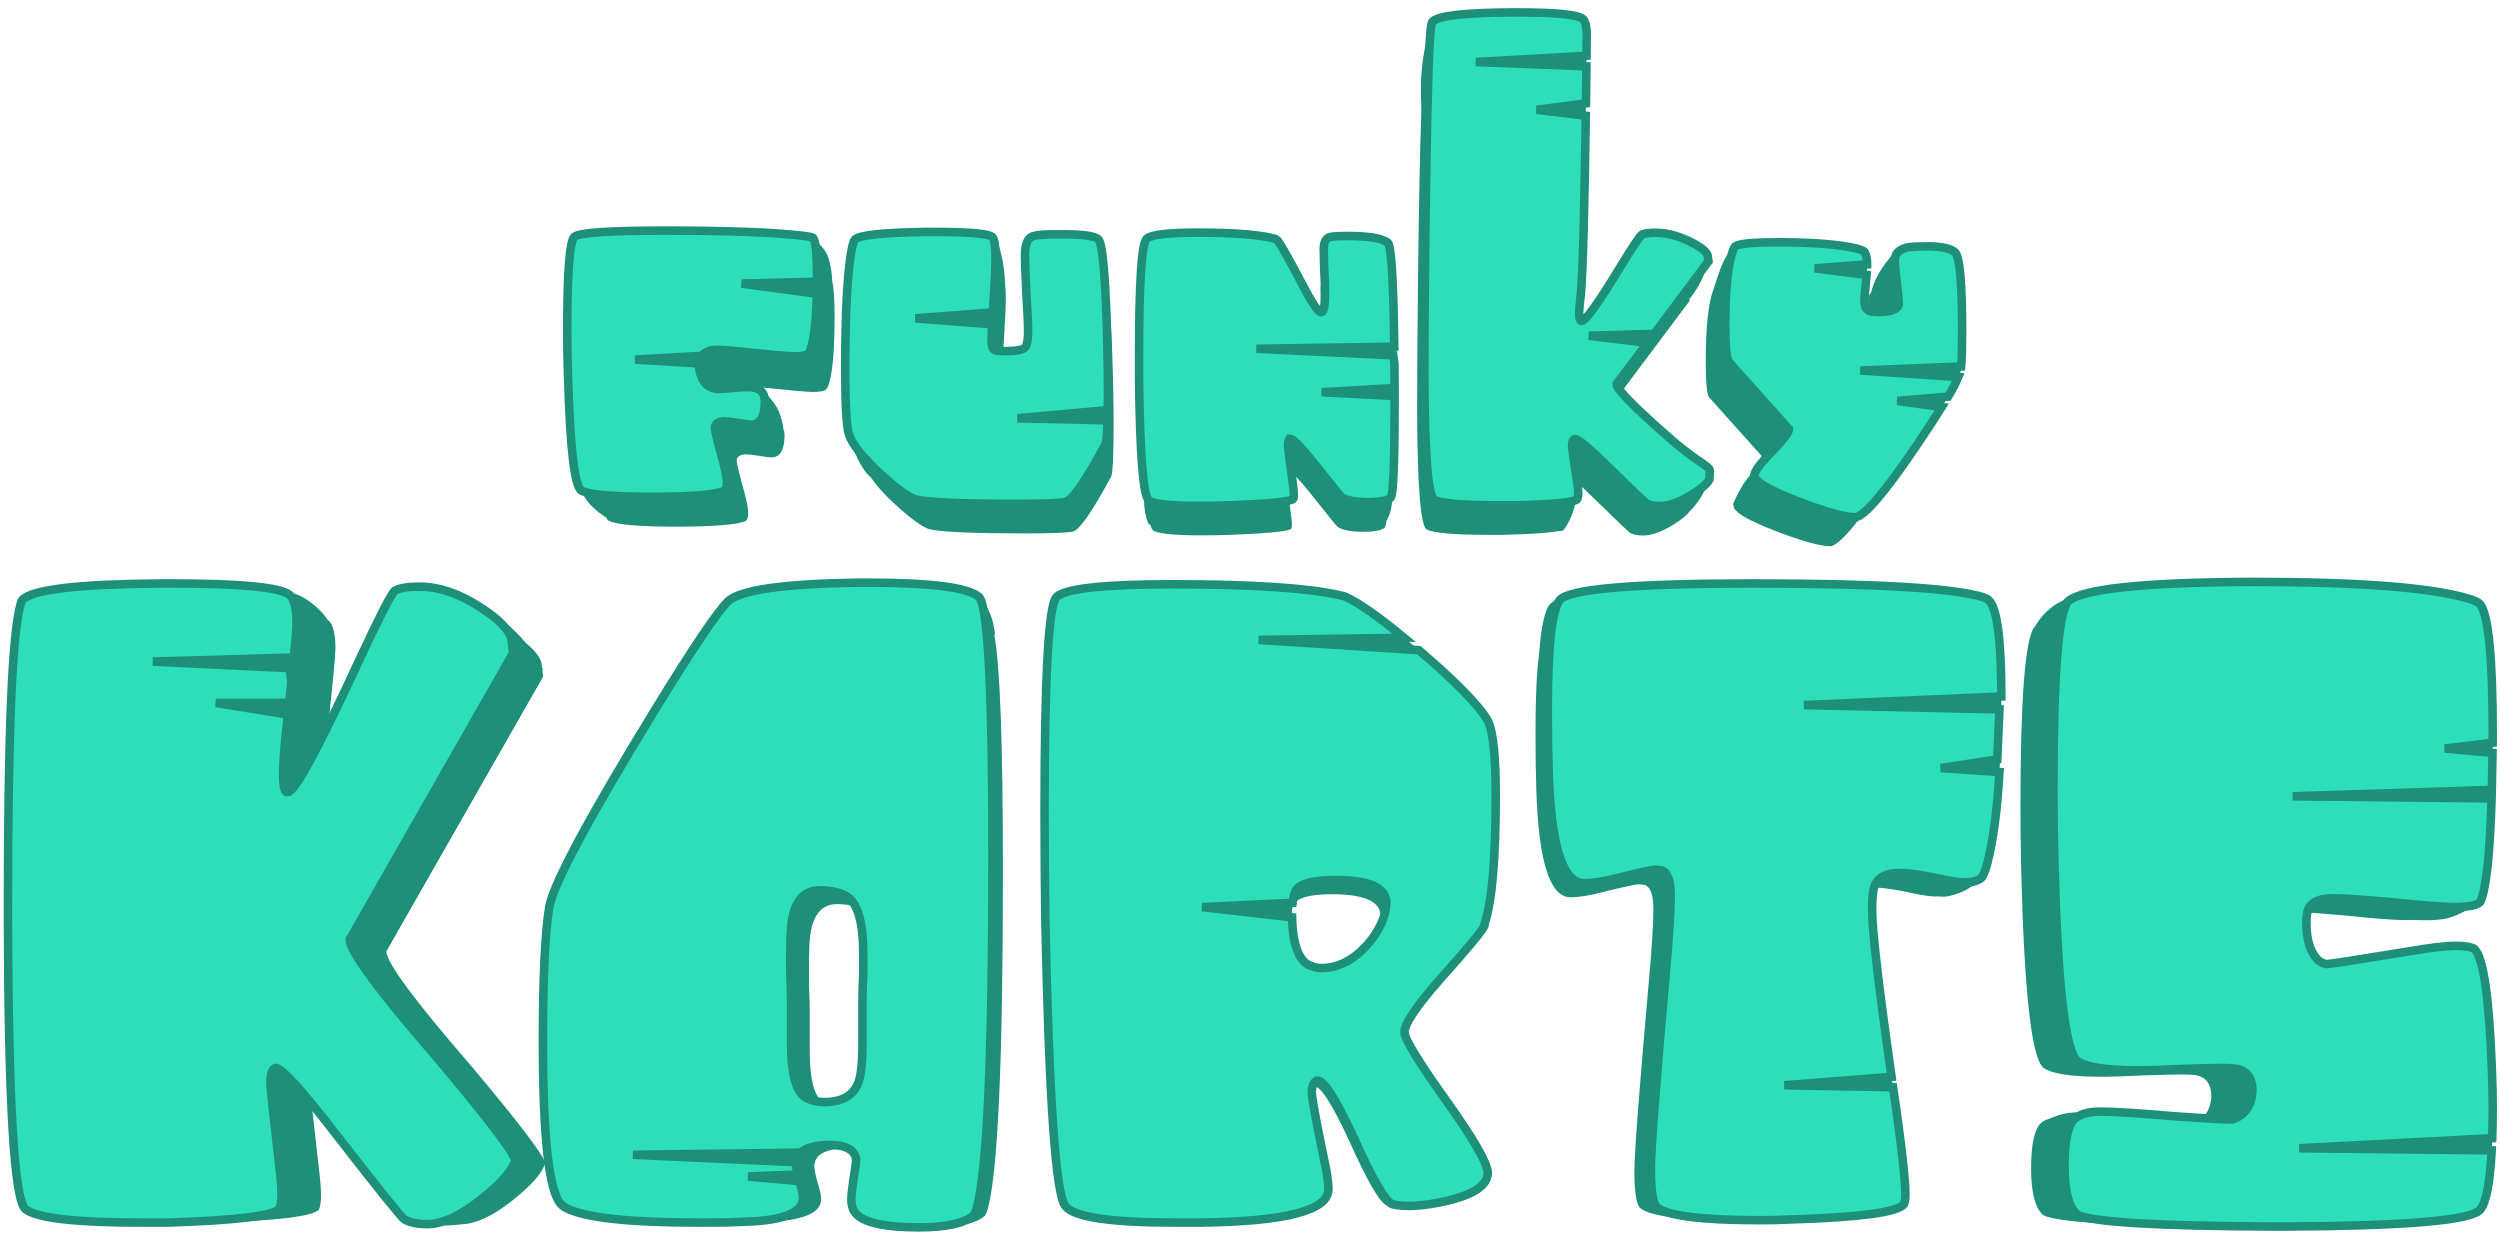<?xml version="1.0" encoding="UTF-8" standalone="no"?>
<svg
   xmlns:dc="http://purl.org/dc/elements/1.1/"
   xmlns:cc="http://creativecommons.org/ns#"
   xmlns:rdf="http://www.w3.org/1999/02/22-rdf-syntax-ns#"
   xmlns:svg="http://www.w3.org/2000/svg"
   xmlns="http://www.w3.org/2000/svg"
   xmlns:sodipodi="http://sodipodi.sourceforge.net/DTD/sodipodi-0.dtd"
   xmlns:inkscape="http://www.inkscape.org/namespaces/inkscape"
   width="293"
   height="145"
   id="svg2985"
   version="1.1"
   inkscape:version="0.48.4 r9939"
   sodipodi:docname="funky_karts_text_svg.psd">
  <defs
     id="defs2991" />
  <sodipodi:namedview
     pagecolor="#ffffff"
     bordercolor="#666666"
     borderopacity="1"
     objecttolerance="10"
     gridtolerance="10"
     guidetolerance="10"
     inkscape:pageopacity="0"
     inkscape:pageshadow="2"
     inkscape:window-width="1846"
     inkscape:window-height="1053"
     id="namedview2989"
     showgrid="false"
     inkscape:zoom="3.2724805"
     inkscape:cx="192.99226"
     inkscape:cy="37.767806"
     inkscape:window-x="-9"
     inkscape:window-y="-9"
     inkscape:window-maximized="1"
     inkscape:current-layer="svg2985" />
  <path
     d="M 289.92,106.082 C 289.23,106.662 288.276,107.16 287.122,107.544 C 286.131,107.875 284.313,107.895 282.583,107.813 C 282.362,107.822 282.151,107.835 281.899,107.835 C 280.651,107.835 278.303,107.657 274.857,107.3 C 273.036,107.135 271.582,107.02 270.425,106.947 C 270.418,106.98 270.405,107.009 270.399,107.043 C 270.337,107.415 270.307,107.756 270.307,108.065 C 270.307,110.235 270.802,111.752 271.794,112.619 C 272.165,112.867 272.475,112.991 272.723,112.991 C 273.032,112.991 276.222,112.496 282.295,111.504 C 284.772,111.071 286.631,110.853 287.871,110.853 C 288.924,110.853 289.637,110.978 290.009,111.225 C 291.062,112.217 291.743,116.957 292.053,125.444 C 292.114,126.931 292.146,128.357 292.146,129.719 C 292.146,136.659 291.65,140.685 290.659,141.801 C 289.544,143.041 281.891,143.691 267.704,143.752 C 267.208,143.752 266.743,143.752 266.31,143.752 C 265.765,143.75 265.245,143.746 264.719,143.742 C 264.07,143.748 263.416,143.753 262.735,143.756 C 262.259,143.756 261.813,143.756 261.398,143.756 C 248.384,143.697 241.075,143.252 239.471,142.419 C 238.52,141.587 238.045,139.776 238.045,136.982 C 238.045,134.011 238.46,132.199 239.293,131.545 C 239.575,131.34 239.917,131.187 240.299,131.071 C 241.066,130.719 242.172,130.366 243.525,130.366 C 243.83,130.366 244.143,130.412 244.457,130.476 C 244.946,130.345 245.506,130.277 246.143,130.277 C 247.691,130.277 250.635,130.463 254.972,130.834 C 256.164,130.921 257.199,130.992 258.096,131.048 C 258.73,130.481 259.091,129.639 259.17,128.514 C 259.17,127.088 258.575,126.256 257.387,126.018 C 256.97,125.96 256.465,125.929 255.872,125.929 C 255.099,125.929 253.732,125.96 251.771,126.018 C 249.276,126.138 247.433,126.196 246.245,126.196 C 242.68,126.196 240.421,125.84 239.471,125.127 C 238.103,123.999 237.242,116.303 236.886,102.041 C 236.826,99.487 236.797,96.991 236.797,94.554 C 236.797,82.017 237.332,75.004 238.401,73.518 C 238.421,73.499 238.452,73.482 238.473,73.464 C 239.367,71.938 240.888,70.247 244.063,69.652 C 244.128,69.64 244.198,69.632 244.264,69.621 C 247.427,68.721 253.929,68.245 263.801,68.196 C 276.44,68.196 284.928,68.847 289.265,70.148 C 289.946,70.334 290.411,70.552 290.659,70.799 C 291.65,72.039 292.146,77.088 292.146,85.947 C 292.084,97.347 291.589,103.946 290.659,105.742 C 290.515,105.886 290.249,105.993 289.92,106.082 Z M 232.144,102.954 C 232.094,102.99 232.034,103.016 231.979,103.047 C 230.94,104.362 229.131,104.915 228.131,105.068 C 227.863,105.11 227.513,105.094 227.14,105.057 C 227.042,105.062 226.95,105.072 226.846,105.072 C 226.191,105.072 225.063,104.893 223.459,104.537 C 221.747,104.195 220.486,104.021 219.651,104.007 C 219.634,104.06 219.611,104.107 219.598,104.162 C 219.473,104.782 219.412,105.588 219.412,106.578 C 219.412,109.305 220.372,117.235 222.293,130.37 C 222.974,135.265 223.315,138.455 223.315,139.942 C 223.315,140.5 223.253,140.903 223.129,141.15 C 222.386,142.08 218.018,142.669 210.025,142.916 C 208.785,142.978 207.577,143.009 206.401,143.009 C 206.112,143.009 205.859,143.003 205.58,143.001 C 205.034,143.014 204.471,143.043 203.938,143.043 C 197.164,143.043 193.242,142.539 192.173,141.528 C 191.756,141.053 191.549,139.627 191.549,137.249 C 191.549,135.17 192.113,127.772 193.242,115.055 C 193.599,111.074 193.777,108.251 193.777,106.587 C 193.777,104.924 193.45,103.973 192.797,103.735 C 192.558,103.676 192.291,103.646 191.994,103.646 C 191.638,103.646 189.914,104.033 186.825,104.804 C 185.695,105.042 184.775,105.161 184.061,105.161 C 181.624,105.161 180.287,100.882 180.05,92.325 C 179.991,90.721 179.961,88.493 179.961,85.64 C 179.961,81.623 180.108,78.566 180.401,76.46 C 180.546,74.555 180.815,72.286 181.412,71.159 C 181.88,70.276 183.275,69.796 184.594,69.534 C 187.712,68.767 194.63,68.382 205.379,68.382 C 219.814,68.382 228.798,68.909 232.33,69.962 C 232.701,70.087 232.948,70.21 233.073,70.334 C 234.064,71.202 234.56,75.013 234.56,81.765 C 234.56,90.563 234.003,97.069 232.887,101.281 C 232.639,102.21 232.391,102.768 232.144,102.954 Z M 224.786,51.968 C 221.97,56.147 219.906,58.804 218.586,59.955 C 216.565,62.646 215.202,64.005 214.502,64.022 C 213.332,64.022 211.159,63.413 207.984,62.196 C 205.965,61.405 204.587,60.734 203.838,60.179 C 203.838,60.179 203.776,60.179 203.776,60.179 C 203.776,60.179 203.709,60.072 203.709,60.072 C 203.373,59.799 203.182,59.553 203.171,59.341 C 203.171,59.318 203.194,59.28 203.198,59.254 C 203.198,59.254 203.103,59.103 203.103,59.103 C 203.103,59.103 204.398,55.871 205.845,55.113 C 206.041,54.775 206.362,54.353 206.822,53.836 C 206.822,53.836 200.263,46.515 200.263,46.515 C 200.029,46.033 199.912,44.701 199.912,42.518 C 199.912,38.459 200.196,35.642 200.764,34.069 C 200.776,34.04 200.784,34.025 200.795,33.998 C 200.831,33.878 201.45,31.833 201.973,30.684 C 202.248,30.078 202.692,29.504 203.219,29.099 C 203.268,28.997 203.314,28.917 203.353,28.873 C 203.485,28.772 203.755,28.69 204.133,28.621 C 204.335,28.561 204.541,28.531 204.748,28.534 C 205.588,28.443 206.77,28.396 208.319,28.396 C 212.536,28.396 215.655,28.648 217.676,29.15 C 218.129,29.283 218.408,29.402 218.513,29.507 C 218.722,29.825 218.827,30.315 218.827,30.976 C 218.827,31.452 218.774,32.22 218.67,33.277 C 218.565,34.23 218.513,34.891 218.513,35.262 C 218.513,35.85 218.696,36.23 219.048,36.417 C 218.994,35.872 218.964,35.447 218.964,35.173 C 218.964,34.789 219.095,34.488 219.32,34.244 C 219.32,34.244 219.304,34.236 219.304,34.236 C 219.304,34.236 219.627,32.621 221.026,30.791 C 222.426,28.961 222.964,28.961 223.718,28.961 C 223.73,28.961 223.742,28.972 223.754,28.974 C 223.788,28.969 223.81,28.957 223.845,28.952 C 224.333,28.899 225.065,28.873 226.041,28.873 C 227.713,28.899 228.759,29.15 229.177,29.626 C 229.7,30.261 229.961,33.304 229.961,38.754 C 229.961,41.452 229.891,43.079 229.752,43.635 C 229.543,44.587 227.887,47.365 224.786,51.968 Z M 197.995,35.05 C 197.995,35.05 198.025,35.258 198.025,35.258 C 198.025,35.258 190.022,45.942 190.022,45.942 C 190.833,46.939 192.55,48.594 195.217,50.939 C 197.025,52.575 198.356,53.498 199.218,54.092 C 199.313,54.14 199.408,54.192 199.497,54.258 C 199.673,54.391 199.821,54.506 199.952,54.613 C 200.058,54.695 200.145,54.769 200.213,54.838 C 201.01,55.583 200.507,55.828 199.712,57.596 C 199.285,58.544 198.61,59.356 197.986,59.98 C 197.731,60.341 197.235,60.765 196.489,61.251 C 196.489,61.251 196.483,61.256 196.483,61.256 C 196.483,61.256 196.482,61.255 196.482,61.255 C 196.302,61.373 196.128,61.489 195.919,61.613 C 194.682,62.352 193.595,62.734 192.66,62.759 C 191.991,62.759 191.49,62.683 191.156,62.53 C 190.955,62.429 189.518,61.066 186.844,58.443 C 186.061,57.67 185.397,57.039 184.847,56.545 C 184.924,57.038 184.971,57.453 184.971,57.749 C 184.971,58.147 184.918,58.413 184.814,58.546 C 184.78,58.571 184.713,58.595 184.658,58.619 C 184.662,59.622 183.733,61.625 183.242,62.117 C 183.122,62.237 182.89,62.262 182.618,62.243 C 181.603,62.458 179.46,62.605 176.165,62.683 C 175.596,62.683 175.062,62.683 174.56,62.683 C 170.349,62.683 167.892,62.467 167.19,62.034 C 166.488,61.575 166.12,56.967 166.087,48.206 C 166.087,47.952 166.087,47.697 166.087,47.442 C 166.087,40.914 166.251,21.85 166.58,13.046 C 166.537,11.7 166.515,10.292 166.556,9.261 C 166.637,7.239 167.083,4.61 167.71,3.153 C 167.731,3.006 167.751,2.884 167.772,2.813 C 167.806,2.674 167.841,2.587 167.876,2.551 C 167.951,2.464 168.064,2.382 168.217,2.305 C 168.272,2.246 168.329,2.195 168.386,2.157 C 168.439,2.122 168.489,2.133 168.538,2.185 C 169.798,1.728 172.642,1.482 177.129,1.454 C 177.338,1.454 177.547,1.454 177.757,1.454 C 182.391,1.454 184.988,1.715 185.546,2.238 C 185.824,2.551 185.964,3.179 185.964,4.12 C 185.964,4.643 185.72,31.451 185.232,34.849 C 185.128,35.673 185.075,36.297 185.075,36.721 C 185.075,37.226 185.145,37.518 185.284,37.597 C 185.284,37.597 185.389,37.597 185.389,37.597 C 185.841,37.597 187.375,35.447 189.989,31.146 C 191.383,28.863 192.202,27.641 192.446,27.482 C 192.76,27.349 193.3,27.282 194.067,27.282 C 195.495,27.282 197.011,27.721 198.615,28.597 C 199.485,29.075 199.991,29.513 200.131,29.911 C 200.131,29.911 200.183,30.27 200.183,30.27 C 200.183,30.27 200.235,30.628 200.235,30.628 C 200.235,30.628 200.023,30.911 200.023,30.911 C 199.897,32.137 198.975,33.881 197.995,35.05 Z M 163.138,58.134 C 163.215,59.057 162.989,60.254 162.484,61.046 C 162.429,61.493 162.366,61.759 162.295,61.831 C 161.926,62.161 161.091,62.326 159.788,62.326 C 158.35,62.326 157.347,62.136 156.779,61.755 C 156.645,61.654 155.593,60.36 153.621,57.873 C 152.547,56.534 151.789,55.705 151.341,55.374 C 151.399,55.817 151.462,56.29 151.533,56.826 C 151.602,57.356 151.638,57.753 151.638,58.017 C 151.638,58.096 151.62,58.202 151.585,58.335 C 151.585,58.388 151.585,58.427 151.585,58.453 C 151.537,58.527 151.362,58.596 151.087,58.662 C 151.153,59.167 151.228,59.737 151.314,60.385 C 151.381,60.893 151.415,61.273 151.415,61.527 C 151.415,61.603 151.397,61.705 151.365,61.831 C 151.365,61.882 151.365,61.92 151.365,61.945 C 151.164,62.25 148.908,62.491 144.596,62.669 C 143.292,62.72 142.072,62.745 140.936,62.745 C 137.526,62.745 135.587,62.542 135.12,62.136 C 135.004,62.043 134.896,61.812 134.798,61.449 C 134.798,61.449 134.746,61.525 134.746,61.525 C 134.746,61.525 133.939,60.986 134.074,56.95 C 134.076,56.885 134.085,56.839 134.089,56.78 C 133.766,54.573 133.568,50.468 133.498,44.445 C 133.498,43.52 133.498,42.607 133.498,41.707 C 133.498,33.136 133.794,28.559 134.387,27.977 C 134.909,27.501 136.896,27.263 140.346,27.263 C 144.388,27.263 147.299,27.475 149.076,27.897 C 149.32,27.951 149.494,28.003 149.599,28.056 C 149.877,28.242 150.853,29.935 152.526,33.136 C 153.711,35.411 154.478,36.562 154.826,36.588 C 154.826,36.588 154.854,36.588 154.854,36.588 C 154.844,36.394 154.835,36.203 154.824,35.988 C 154.79,34.974 154.774,34.275 154.774,33.895 C 154.774,33.691 154.791,33.512 154.822,33.352 C 154.822,32.968 154.827,31.724 154.901,30.574 C 154.973,29.447 155.146,28.423 155.146,28.423 C 155.146,28.423 155.258,28.436 155.258,28.436 C 155.372,28.091 155.57,27.861 155.872,27.778 C 156.22,27.699 156.899,27.659 157.911,27.659 C 157.911,27.659 158.068,27.659 158.068,27.659 C 160.297,27.659 161.796,27.897 162.563,28.374 C 162.598,28.4 162.633,28.427 162.668,28.453 C 163.155,28.956 163.417,34.961 163.452,46.469 C 163.452,46.707 163.452,46.919 163.452,47.104 C 163.452,53.204 163.338,56.815 163.111,57.954 C 163.12,58.014 163.133,58.069 163.138,58.134 Z M 129.515,57.15 C 127.743,60.322 126.507,62.035 125.805,62.288 C 125.203,62.44 123.314,62.516 120.139,62.516 C 114.123,62.516 110.379,62.352 108.908,62.022 C 108.808,61.997 108.741,61.971 108.708,61.945 C 107.838,61.59 106.534,60.613 104.797,59.015 C 103.533,57.837 102.64,56.817 102.052,55.929 C 101.918,55.831 101.782,55.714 101.644,55.55 C 100.433,54.112 99.809,52.092 99.544,51.017 C 99.527,50.972 99.492,50.918 99.478,50.874 C 99.198,49.816 99.059,47.303 99.059,43.334 C 99.059,36.218 99.338,31.39 99.896,28.85 C 100,28.427 100.105,28.162 100.209,28.056 C 100.732,27.554 103.45,27.263 108.364,27.183 C 108.783,27.183 109.201,27.183 109.619,27.183 C 111.751,27.183 113.365,27.241 114.491,27.353 C 115.107,27.326 115.755,27.389 116.281,27.762 C 116.288,27.768 116.304,27.773 116.31,27.778 C 116.312,27.781 116.314,27.787 116.316,27.789 C 116.666,28.05 116.96,28.45 117.146,29.069 C 117.792,31.222 117.792,33.267 117.792,33.267 C 117.792,33.267 117.787,33.27 117.787,33.27 C 117.85,33.668 117.883,34.202 117.883,34.884 C 117.883,35.9 117.799,37.701 117.632,40.289 C 117.611,40.592 117.593,40.874 117.575,41.145 C 117.663,41.146 117.727,41.152 117.826,41.152 C 119.15,41.152 119.934,40.993 120.179,40.675 C 120.388,40.385 120.492,39.763 120.492,38.81 C 120.492,37.991 120.422,36.483 120.283,34.286 C 120.179,32.118 120.126,30.649 120.126,29.882 C 120.126,28.665 120.422,27.937 121.015,27.699 C 121.468,27.54 122.339,27.461 123.629,27.461 C 123.629,27.461 124.622,27.461 124.622,27.461 C 126.887,27.461 128.246,27.646 128.7,28.016 C 129.022,28.277 129.28,29.887 129.474,32.829 C 129.975,33.525 130.306,37.768 130.468,45.579 C 130.5,46.975 130.518,48.295 130.518,49.538 C 130.518,53.42 130.417,55.539 130.217,55.894 C 130.117,56.046 129.882,56.465 129.515,57.15 Z M 96.861,45.609 C 96.66,45.83 96.109,45.94 95.207,45.94 C 94.671,45.94 92.632,45.756 89.09,45.389 C 87.953,45.267 87.084,45.205 86.482,45.205 C 85.974,45.225 85.592,45.345 85.282,45.522 C 85.444,45.508 85.577,45.498 85.767,45.479 C 86.637,45.403 87.247,45.364 87.596,45.364 C 88.449,45.364 89.03,45.577 89.347,45.998 C 89.826,46.189 90.305,46.614 90.88,47.477 C 91.539,48.466 91.756,49.764 91.821,50.321 C 91.844,50.381 91.882,50.428 91.897,50.493 C 91.93,50.689 91.948,50.91 91.948,51.154 C 91.914,52.77 91.412,53.59 90.443,53.614 C 90.175,53.614 89.708,53.554 89.039,53.431 C 88.237,53.309 87.669,53.247 87.335,53.247 C 86.7,53.297 86.365,53.529 86.332,53.945 C 86.332,54.239 86.649,55.549 87.285,57.874 C 87.552,58.902 87.686,59.661 87.686,60.15 C 87.686,60.591 87.602,60.885 87.435,61.032 C 86.599,61.472 83.958,61.705 79.513,61.73 C 74.933,61.73 72.21,61.497 71.341,61.032 C 71.242,60.975 71.147,60.853 71.057,60.671 C 70.345,60.245 69.701,59.669 69.242,59.21 C 68.738,58.706 68.313,57.95 68.043,57.405 C 67.301,56.626 66.814,52.287 66.581,44.369 C 66.511,42.531 66.477,40.707 66.477,38.894 C 66.477,32.003 66.755,28.289 67.313,27.753 C 67.87,27.269 71.373,27.026 77.821,27.026 C 85.313,27.026 90.767,27.23 94.183,27.638 C 94.81,27.715 95.176,27.791 95.281,27.868 C 95.341,27.931 95.393,28.054 95.442,28.206 C 95.944,28.504 96.365,28.901 96.693,29.392 C 97.363,30.398 97.511,32.247 97.544,33.018 C 97.723,33.674 97.814,35.014 97.814,37.054 C 97.814,41.363 97.546,44.129 97.012,45.352 C 96.944,45.475 96.894,45.561 96.861,45.609 Z M 85.374,70.427 C 86.861,69.126 91.91,68.414 100.522,68.289 C 100.955,68.289 101.389,68.289 101.823,68.289 C 109.133,68.289 113.44,68.847 114.741,69.962 C 114.816,70.037 114.888,70.164 114.958,70.331 C 115.227,70.588 115.442,70.864 115.639,71.159 C 116.5,72.451 116.608,74.389 116.608,74.389 C 116.608,74.389 116.526,74.403 116.526,74.403 C 117.203,77.823 117.543,87.089 117.543,102.219 C 117.543,124.325 116.948,137.487 115.76,141.706 C 115.64,142.122 115.522,142.39 115.403,142.508 C 114.392,143.399 112.342,143.845 109.253,143.845 C 108.885,143.845 108.548,143.834 108.207,143.824 C 108.023,143.828 107.871,143.845 107.678,143.845 C 103.341,143.845 100.801,143.195 100.058,141.894 C 99.872,141.522 99.779,141.089 99.779,140.593 C 99.779,140.097 99.872,139.23 100.058,137.99 C 100.244,136.938 100.337,136.225 100.337,135.853 C 100.243,135.29 99.924,134.871 99.388,134.592 C 99.313,134.59 99.259,134.575 99.181,134.575 C 96.744,134.635 95.496,135.319 95.437,136.625 C 95.437,136.982 95.556,137.606 95.794,138.497 C 96.09,139.448 96.239,140.132 96.239,140.547 C 96.239,142.211 94.011,143.103 89.554,143.221 C 88.543,143.281 87.148,143.31 85.365,143.31 C 85.365,143.31 84.474,143.31 84.474,143.31 C 83.626,143.31 82.829,143.301 82.049,143.288 C 82.049,143.288 81.843,143.288 81.843,143.288 C 73.602,143.288 68.397,142.699 66.229,141.522 C 66.044,141.398 65.919,141.306 65.858,141.243 C 64.371,139.942 63.627,133.561 63.627,122.098 C 63.627,114.603 63.874,109.336 64.371,106.3 C 64.866,103.574 68.986,95.891 76.731,83.252 C 81.253,75.879 84.134,71.604 85.374,70.427 Z M 94.813,115.322 C 94.872,116.69 94.902,117.729 94.902,118.442 C 94.902,118.442 94.902,123.166 94.902,123.166 C 94.902,126.448 95.409,128.435 96.413,129.15 C 96.483,129.153 96.548,129.162 96.619,129.162 C 98.973,129.162 100.367,128.171 100.801,126.188 C 100.987,125.258 101.08,123.927 101.08,122.191 C 101.08,122.191 101.08,117.173 101.08,117.173 C 101.08,116.429 101.11,115.407 101.173,114.106 C 101.173,113.053 101.173,112.279 101.173,111.783 C 101.173,109.27 100.863,107.439 100.256,106.259 C 99.644,106.069 98.937,105.963 98.111,105.963 C 96.209,105.963 95.139,107.36 94.902,110.152 C 94.842,110.925 94.813,111.817 94.813,112.826 C 94.813,113.361 94.813,114.194 94.813,115.322 Z M 45.287,111.489 C 45.287,112.797 48.554,117.225 55.092,124.77 C 60.796,131.545 63.738,135.408 63.916,136.358 C 63.916,136.358 63.827,136.536 63.827,136.536 C 63.41,137.666 62.103,139.092 59.905,140.814 C 57.706,142.539 55.774,143.43 54.111,143.489 C 54.1,143.489 54.091,143.487 54.079,143.487 C 53.233,143.606 52.179,143.676 50.834,143.607 C 50.513,143.59 50.209,143.535 49.913,143.463 C 48.815,143.436 47.968,143.259 47.397,142.916 C 47.026,142.669 44.361,139.354 39.405,132.972 C 38.322,131.568 37.363,130.36 36.521,129.334 C 36.676,130.822 36.953,133.308 37.354,136.803 C 37.532,138.171 37.621,139.241 37.621,140.012 C 37.621,140.904 37.532,141.498 37.354,141.795 C 36.581,142.568 32.392,143.074 24.786,143.31 C 23.775,143.31 22.825,143.31 21.934,143.31 C 21.036,143.31 20.188,143.302 19.38,143.288 C 18.416,143.288 17.493,143.288 16.636,143.288 C 8.829,143.288 4.276,142.762 2.975,141.708 C 1.673,140.593 0.991,129.379 0.93,108.065 C 0.93,107.447 0.93,106.827 0.93,106.207 C 0.93,85.947 1.425,74.144 2.417,70.799 C 2.478,70.552 2.54,70.396 2.603,70.334 C 3.656,69.095 9.139,68.445 19.052,68.382 C 19.424,68.382 19.796,68.382 20.167,68.382 C 25.084,68.382 28.68,68.552 31.016,68.882 C 32.708,69.066 34.541,69.414 35.656,70.083 C 37.137,70.972 38.046,72.103 38.476,72.73 C 38.511,72.756 38.573,72.778 38.602,72.805 C 39.077,73.34 39.315,74.409 39.315,76.014 C 39.315,76.745 39.034,79.741 38.474,84.993 C 39.473,82.972 40.616,80.573 41.914,77.769 C 44.391,72.441 45.848,69.59 46.282,69.219 C 46.84,68.909 47.799,68.754 49.163,68.754 C 50.892,68.754 52.695,69.24 54.568,70.187 C 56.027,70.797 57.635,71.681 59.123,72.882 C 60.162,73.719 60.991,74.577 61.642,75.362 C 62.653,76.202 63.277,76.985 63.47,77.707 C 63.47,77.707 63.528,78.223 63.528,78.223 C 63.606,78.385 63.645,78.479 63.645,78.479 C 63.645,78.479 63.562,78.536 63.562,78.536 C 63.562,78.536 63.648,79.312 63.648,79.312 C 63.648,79.312 45.287,111.489 45.287,111.489 Z M 137.384,68.475 C 146.801,68.475 153.369,68.909 157.086,69.776 C 157.396,69.839 157.612,69.901 157.737,69.962 C 159.905,70.954 163.499,73.68 168.517,78.14 C 171.8,81.114 173.782,83.284 174.465,84.646 C 175.023,86.009 175.301,88.86 175.301,93.196 C 175.301,100.631 174.867,105.649 174,108.251 C 174,108.437 173.968,108.562 173.907,108.623 C 173.759,108.919 173.275,109.558 172.476,110.52 C 171.836,111.414 170.282,113.241 167.782,116.035 C 167.179,116.723 166.65,117.352 166.186,117.93 C 165.18,119.296 164.651,120.286 164.614,120.89 C 164.614,120.89 164.614,120.983 164.614,120.983 C 164.614,121.789 166.348,124.608 169.818,129.44 C 172.792,133.654 174.31,136.317 174.372,137.433 C 174.372,139.045 172.42,140.221 168.517,140.964 C 167.776,141.106 167.098,141.196 166.457,141.256 C 165.681,141.364 164.946,141.438 164.306,141.438 C 163.711,141.438 163.117,141.38 162.523,141.26 C 161.75,141.023 160.295,138.528 158.156,133.773 C 156.195,129.554 154.858,127.415 154.145,127.355 C 154.145,127.355 153.966,127.355 153.966,127.355 C 153.9,127.4 153.845,127.459 153.791,127.518 C 153.76,127.678 153.741,127.851 153.741,128.046 C 153.741,128.604 154.205,131.145 155.135,135.667 C 155.506,137.279 155.692,138.517 155.692,139.384 C 155.692,140.631 154.428,141.579 151.904,142.23 C 149.514,142.888 145.87,143.249 140.953,143.31 C 140.061,143.31 139.081,143.31 138.011,143.31 C 136.117,143.31 134.451,143.265 132.987,143.18 C 128.33,142.95 125.6,142.338 124.838,141.336 C 123.723,139.849 122.947,128.729 122.514,107.972 C 122.452,103.512 122.422,99.206 122.422,95.055 C 122.422,79.318 122.886,70.954 123.816,69.962 C 124.868,68.972 129.392,68.475 137.384,68.475 Z M 153.833,113.27 C 154.143,113.395 154.484,113.456 154.856,113.456 C 157.086,113.456 159.099,112.279 160.897,109.924 C 161.133,109.59 161.335,109.261 161.518,108.936 C 161.699,108.376 161.81,107.828 161.81,107.3 C 161.75,105.637 159.849,104.804 156.106,104.804 C 153.61,104.804 152.124,105.191 151.649,105.963 C 151.563,106.135 151.493,106.332 151.432,106.542 C 151.427,106.678 151.417,106.806 151.417,106.95 C 151.417,110.73 152.222,112.837 153.833,113.27 Z"
     fill-rule="evenodd"
     style="stroke: none; fill: rgb(30, 143, 120)"
     inkscape:label="funky copy 2"
     id="funky copy 2" />
  <path
     d="M 286.533,87.726 C 286.533,87.726 292.127,88.235 292.127,88.235 C 292.109,89.784 292.082,91.226 292.046,92.575 C 292.046,92.575 268.709,93.328 268.709,93.328 C 268.709,93.328 292.019,93.571 292.019,93.571 C 291.81,100.335 291.357,104.393 290.659,105.742 C 290.288,106.114 289.296,106.3 287.685,106.3 C 286.384,106.3 283.936,106.114 280.343,105.742 C 276.935,105.433 274.643,105.277 273.466,105.277 C 271.608,105.277 270.585,105.867 270.399,107.043 C 270.337,107.415 270.307,107.756 270.307,108.065 C 270.307,110.235 270.802,111.752 271.794,112.619 C 272.165,112.867 272.475,112.991 272.723,112.991 C 273.032,112.991 276.222,112.496 282.295,111.504 C 284.772,111.071 286.631,110.853 287.871,110.853 C 288.924,110.853 289.637,110.978 290.009,111.225 C 291.062,112.217 291.743,116.957 292.053,125.444 C 292.114,126.931 292.146,128.357 292.146,129.719 C 292.146,131.054 292.127,132.279 292.091,133.398 C 292.091,133.398 269.473,134.576 269.473,134.576 C 269.473,134.576 292.03,134.824 292.03,134.824 C 291.83,138.665 291.374,140.996 290.659,141.801 C 289.544,143.041 281.891,143.691 267.704,143.752 C 267.208,143.752 266.743,143.752 266.31,143.752 C 252.742,143.691 245.121,143.227 243.448,142.358 C 242.457,141.491 241.961,139.602 241.961,136.689 C 241.961,133.592 242.394,131.703 243.263,131.02 C 243.944,130.525 244.903,130.277 246.143,130.277 C 247.691,130.277 250.635,130.463 254.972,130.834 C 258.379,131.083 260.579,131.206 261.571,131.206 C 263.058,130.773 263.862,129.658 263.987,127.86 C 263.987,126.374 263.367,125.507 262.128,125.258 C 261.694,125.197 261.167,125.165 260.548,125.165 C 259.742,125.165 258.318,125.197 256.273,125.258 C 253.671,125.383 251.75,125.444 250.511,125.444 C 246.794,125.444 244.439,125.072 243.448,124.329 C 242.022,123.153 241.125,115.128 240.753,100.259 C 240.691,97.596 240.66,94.993 240.66,92.452 C 240.66,79.381 241.218,72.069 242.333,70.52 C 243.881,69.033 251.037,68.259 263.801,68.196 C 276.44,68.196 284.928,68.847 289.265,70.148 C 289.946,70.334 290.411,70.552 290.659,70.799 C 291.65,72.039 292.146,77.088 292.146,85.947 C 292.144,86.326 292.14,86.685 292.137,87.054 C 292.137,87.054 286.533,87.726 286.533,87.726 Z M 234.336,83.143 C 234.336,83.143 234.081,88.999 234.081,88.999 C 234.081,88.999 227.461,90.018 227.461,90.018 C 227.461,90.018 234.337,90.476 234.337,90.476 C 234.078,95.002 233.596,98.606 232.887,101.281 C 232.639,102.21 232.391,102.768 232.144,102.954 C 231.71,103.265 231.09,103.419 230.285,103.419 C 229.603,103.419 228.426,103.233 226.754,102.861 C 224.895,102.489 223.531,102.303 222.664,102.303 C 220.929,102.303 219.907,102.923 219.598,104.162 C 219.473,104.782 219.412,105.588 219.412,106.578 C 219.412,109.003 220.173,115.553 221.692,126.207 C 221.692,126.207 209.129,127.192 209.129,127.192 C 209.129,127.192 221.865,127.42 221.865,127.42 C 222.003,128.375 222.144,129.351 222.293,130.37 C 222.974,135.265 223.315,138.455 223.315,139.942 C 223.315,140.5 223.253,140.903 223.129,141.15 C 222.386,142.08 218.018,142.669 210.025,142.916 C 208.785,142.978 207.577,143.009 206.401,143.009 C 199.338,143.009 195.249,142.483 194.133,141.429 C 193.699,140.934 193.483,139.447 193.483,136.968 C 193.483,134.8 194.071,127.087 195.249,113.827 C 195.62,109.677 195.806,106.734 195.806,104.999 C 195.806,103.265 195.465,102.273 194.784,102.025 C 194.536,101.964 194.257,101.932 193.948,101.932 C 193.576,101.932 191.778,102.335 188.557,103.14 C 187.38,103.388 186.42,103.512 185.676,103.512 C 183.135,103.512 181.741,99.051 181.494,90.129 C 181.432,88.456 181.401,86.133 181.401,83.159 C 181.401,75.849 181.866,71.574 182.795,70.334 C 183.848,69.033 191.376,68.382 205.379,68.382 C 219.814,68.382 228.798,68.909 232.33,69.962 C 232.701,70.087 232.948,70.21 233.073,70.334 C 234.057,71.196 234.553,74.963 234.559,81.628 C 234.559,81.628 211.42,82.634 211.42,82.634 C 211.42,82.634 234.336,83.143 234.336,83.143 Z M 218.04,43.423 C 218.04,43.423 229.498,44.186 229.498,44.186 C 229.498,44.186 229.016,45.27 229.016,45.27 C 228.819,45.632 228.593,46.031 228.318,46.491 C 228.318,46.491 222.369,46.987 222.369,46.987 C 222.369,46.987 227.573,47.705 227.573,47.705 C 226.83,48.891 225.906,50.306 224.786,51.968 C 220.918,57.709 218.461,60.593 217.415,60.619 C 216.195,60.619 213.93,59.984 210.619,58.714 C 207.308,57.418 205.635,56.426 205.601,55.738 C 205.601,55.236 206.385,54.204 207.953,52.643 C 209.068,51.452 209.643,50.672 209.678,50.301 C 209.678,50.301 202.569,42.365 202.569,42.365 C 202.325,41.863 202.203,40.474 202.203,38.198 C 202.203,33.966 202.499,31.029 203.092,29.388 C 203.196,29.124 203.283,28.952 203.353,28.873 C 203.771,28.555 205.426,28.396 208.319,28.396 C 212.536,28.396 215.655,28.648 217.676,29.15 C 218.129,29.283 218.408,29.402 218.513,29.507 C 218.722,29.825 218.827,30.315 218.827,30.976 C 218.827,30.978 218.826,30.981 218.826,30.984 C 218.826,30.984 212.693,31.455 212.693,31.455 C 212.693,31.455 218.764,32.214 218.764,32.214 C 218.739,32.531 218.709,32.877 218.67,33.277 C 218.565,34.23 218.513,34.891 218.513,35.262 C 218.513,36.002 218.791,36.426 219.349,36.531 C 219.593,36.558 219.889,36.571 220.238,36.571 C 221.736,36.545 222.503,36.214 222.538,35.579 C 222.538,35.235 222.468,34.495 222.329,33.357 C 222.154,31.981 222.068,31.042 222.068,30.539 C 222.068,29.64 222.66,29.111 223.845,28.952 C 224.333,28.899 225.065,28.873 226.041,28.873 C 227.713,28.899 228.759,29.15 229.177,29.626 C 229.7,30.261 229.961,33.304 229.961,38.754 C 229.961,40.728 229.923,42.123 229.849,42.95 C 229.849,42.95 218.04,43.423 218.04,43.423 Z M 200.392,55.119 C 200.392,55.119 200.34,56.196 200.34,56.196 C 200.096,56.701 199.329,57.338 198.04,58.107 C 196.75,58.878 195.617,59.276 194.642,59.302 C 193.944,59.302 193.421,59.223 193.073,59.063 C 192.864,58.958 191.365,57.537 188.578,54.802 C 186.347,52.598 185.023,51.483 184.605,51.457 C 184.605,51.457 184.552,51.457 184.552,51.457 C 184.343,51.536 184.239,51.802 184.239,52.253 C 184.239,52.412 184.43,53.767 184.814,56.315 C 184.918,56.926 184.971,57.404 184.971,57.749 C 184.971,58.147 184.918,58.413 184.814,58.546 C 184.361,58.891 181.904,59.117 177.443,59.223 C 176.85,59.223 176.293,59.223 175.77,59.223 C 171.379,59.223 168.817,58.997 168.086,58.546 C 167.354,58.068 166.97,53.262 166.936,44.129 C 166.936,43.864 166.936,43.598 166.936,43.332 C 166.936,34.65 167.214,4.695 167.772,2.813 C 167.806,2.674 167.841,2.587 167.876,2.551 C 168.469,1.855 171.553,1.489 177.129,1.454 C 177.338,1.454 177.547,1.454 177.757,1.454 C 182.391,1.454 184.988,1.715 185.546,2.238 C 185.824,2.551 185.964,3.179 185.964,4.12 C 185.964,4.211 185.956,5.111 185.942,6.533 C 185.942,6.533 172.973,7.267 172.973,7.267 C 172.973,7.267 185.928,7.775 185.928,7.775 C 185.915,9.008 185.897,10.489 185.875,12.115 C 185.875,12.115 180.102,12.868 180.102,12.868 C 180.102,12.868 185.856,13.559 185.856,13.559 C 185.74,21.8 185.532,32.758 185.232,34.849 C 185.128,35.673 185.075,36.297 185.075,36.721 C 185.075,37.226 185.145,37.518 185.284,37.597 C 185.284,37.597 185.389,37.597 185.389,37.597 C 185.841,37.597 187.375,35.447 189.989,31.146 C 191.383,28.863 192.202,27.641 192.446,27.482 C 192.76,27.349 193.3,27.282 194.067,27.282 C 195.495,27.282 197.011,27.721 198.615,28.597 C 199.485,29.075 199.991,29.513 200.131,29.911 C 200.131,29.911 200.183,30.27 200.183,30.27 C 200.183,30.27 200.235,30.628 200.235,30.628 C 200.235,30.628 193.867,39.13 193.867,39.13 C 193.867,39.13 186.213,39.349 186.213,39.349 C 186.213,39.349 193.08,40.181 193.08,40.181 C 193.08,40.181 189.466,45.005 189.466,45.005 C 189.466,45.589 191.383,47.567 195.217,50.939 C 198.562,53.966 200.287,54.562 200.392,55.119 Z M 168.517,78.14 C 171.8,81.114 173.782,83.284 174.465,84.646 C 175.023,86.009 175.301,88.86 175.301,93.196 C 175.301,100.631 174.867,105.649 174,108.251 C 174,108.437 173.968,108.562 173.907,108.623 C 173.597,109.243 171.863,111.318 168.703,114.85 C 166.038,117.886 164.675,119.9 164.614,120.89 C 164.614,120.89 164.614,120.983 164.614,120.983 C 164.614,121.789 166.348,124.608 169.818,129.44 C 172.792,133.654 174.31,136.317 174.372,137.433 C 174.372,139.045 172.42,140.221 168.517,140.964 C 167.216,141.213 166.069,141.336 165.079,141.336 C 164.459,141.336 163.838,141.275 163.22,141.15 C 162.414,140.903 160.897,138.301 158.666,133.344 C 156.622,128.945 155.227,126.715 154.484,126.652 C 154.484,126.652 154.298,126.652 154.298,126.652 C 153.926,126.901 153.741,127.365 153.741,128.046 C 153.741,128.604 154.205,131.145 155.135,135.667 C 155.506,137.279 155.692,138.517 155.692,139.384 C 155.692,141.863 150.704,143.164 140.73,143.288 C 139.8,143.288 138.778,143.288 137.663,143.288 C 130.103,143.288 125.828,142.637 124.838,141.336 C 123.723,139.849 122.947,128.729 122.514,107.972 C 122.452,103.512 122.422,99.206 122.422,95.055 C 122.422,79.318 122.886,70.954 123.816,69.962 C 124.868,68.972 129.392,68.475 137.384,68.475 C 146.801,68.475 153.369,68.909 157.086,69.776 C 157.396,69.839 157.612,69.901 157.737,69.962 C 159.283,70.67 161.569,72.276 164.566,74.748 C 164.566,74.748 147.511,74.995 147.511,74.995 C 147.511,74.995 166.29,76.199 166.29,76.199 C 167.002,76.809 167.736,77.446 168.517,78.14 Z M 156.529,103.14 C 153.926,103.14 152.377,103.544 151.882,104.348 C 151.688,104.735 151.562,105.229 151.49,105.809 C 151.49,105.809 140.891,106.313 140.891,106.313 C 140.891,106.313 151.433,107.511 151.433,107.511 C 151.513,110.927 152.306,112.86 153.833,113.27 C 154.143,113.395 154.484,113.456 154.856,113.456 C 157.086,113.456 159.099,112.279 160.897,109.924 C 161.949,108.437 162.476,107.043 162.476,105.742 C 162.414,104.008 160.432,103.14 156.529,103.14 Z M 160.368,58.85 C 158.869,58.85 157.823,58.652 157.231,58.255 C 157.091,58.15 155.994,56.8 153.938,54.207 C 152.474,52.382 151.567,51.456 151.219,51.43 C 151.219,51.43 151.115,51.43 151.115,51.43 C 151.01,51.588 150.958,51.866 150.958,52.263 C 150.958,52.422 151.149,53.943 151.533,56.826 C 151.602,57.356 151.638,57.753 151.638,58.017 C 151.638,58.096 151.62,58.202 151.585,58.335 C 151.585,58.388 151.585,58.427 151.585,58.453 C 151.376,58.771 149.024,59.023 144.528,59.208 C 143.169,59.261 141.896,59.287 140.712,59.287 C 137.157,59.287 135.136,59.075 134.648,58.652 C 133.986,58.123 133.603,53.388 133.498,44.445 C 133.498,43.52 133.498,42.607 133.498,41.707 C 133.498,33.136 133.794,28.559 134.387,27.977 C 134.909,27.501 136.896,27.263 140.346,27.263 C 144.388,27.263 147.299,27.475 149.076,27.897 C 149.32,27.951 149.494,28.003 149.599,28.056 C 149.877,28.242 150.853,29.935 152.526,33.136 C 153.711,35.411 154.478,36.562 154.826,36.588 C 154.826,36.588 154.879,36.588 154.879,36.588 C 155.157,36.535 155.297,35.755 155.297,34.247 C 155.297,33.665 155.262,32.713 155.192,31.39 C 155.157,30.332 155.14,29.604 155.14,29.207 C 155.14,28.387 155.384,27.911 155.872,27.778 C 156.22,27.699 156.899,27.659 157.911,27.659 C 157.911,27.659 158.068,27.659 158.068,27.659 C 160.297,27.659 161.796,27.897 162.563,28.374 C 162.598,28.4 162.633,28.427 162.668,28.453 C 163.065,28.862 163.312,32.922 163.409,40.628 C 163.409,40.628 147.256,40.876 147.256,40.876 C 147.256,40.876 163.297,41.64 163.297,41.64 C 163.297,41.64 163.43,42.636 163.43,42.636 C 163.438,43.538 163.443,44.492 163.448,45.48 C 163.448,45.48 154.895,45.969 154.895,45.969 C 154.895,45.969 163.452,46.408 163.452,46.408 C 163.452,46.429 163.452,46.448 163.452,46.469 C 163.452,46.707 163.452,46.919 163.452,47.104 C 163.452,54.274 163.295,58.017 162.981,58.335 C 162.598,58.679 161.727,58.85 160.368,58.85 Z M 119.248,49.024 C 119.248,49.024 129.806,49.264 129.806,49.264 C 129.757,50.95 129.667,51.911 129.536,52.144 C 129.432,52.303 129.187,52.739 128.804,53.453 C 126.957,56.761 125.668,58.547 124.936,58.811 C 124.308,58.969 122.339,59.049 119.029,59.049 C 112.756,59.049 108.852,58.877 107.319,58.533 C 107.214,58.507 107.144,58.48 107.11,58.453 C 106.203,58.083 104.844,57.065 103.032,55.398 C 101.046,53.546 99.861,52.038 99.478,50.874 C 99.198,49.816 99.059,47.303 99.059,43.334 C 99.059,36.218 99.338,31.39 99.896,28.85 C 100,28.427 100.105,28.162 100.209,28.056 C 100.732,27.554 103.45,27.263 108.364,27.183 C 108.783,27.183 109.201,27.183 109.619,27.183 C 113.626,27.183 115.857,27.382 116.31,27.778 C 116.554,28.043 116.676,28.863 116.676,30.239 C 116.676,31.297 116.589,33.175 116.415,35.874 C 116.397,36.132 116.381,36.378 116.365,36.613 C 116.365,36.613 107.281,37.312 107.281,37.312 C 107.281,37.312 116.28,38.004 116.28,38.004 C 116.231,38.875 116.206,39.505 116.206,39.882 C 116.206,40.596 116.363,40.993 116.676,41.072 C 116.885,41.126 117.268,41.152 117.826,41.152 C 119.15,41.152 119.934,40.993 120.179,40.675 C 120.388,40.385 120.492,39.763 120.492,38.81 C 120.492,37.991 120.422,36.483 120.283,34.286 C 120.179,32.118 120.126,30.649 120.126,29.882 C 120.126,28.665 120.422,27.937 121.015,27.699 C 121.468,27.54 122.339,27.461 123.629,27.461 C 123.629,27.461 124.622,27.461 124.622,27.461 C 126.887,27.461 128.246,27.646 128.7,28.016 C 129.257,28.467 129.623,32.924 129.797,41.39 C 129.832,42.845 129.85,44.221 129.85,45.517 C 129.85,46.47 129.843,47.313 129.832,48.062 C 129.832,48.062 119.248,49.024 119.248,49.024 Z M 86.911,33.238 C 86.911,33.238 95.73,34.429 95.73,34.429 C 95.657,37.822 95.387,40.071 94.915,41.153 C 94.845,41.281 94.792,41.37 94.758,41.421 C 94.549,41.651 93.974,41.766 93.033,41.766 C 92.475,41.766 90.349,41.574 86.655,41.191 C 85.47,41.064 84.564,41 83.937,41 C 83.119,41.032 82.577,41.282 82.251,41.703 C 82.251,41.703 74.435,42.149 74.435,42.149 C 74.435,42.149 81.918,42.59 81.918,42.59 C 81.915,42.624 81.899,42.649 81.898,42.684 C 82.037,44.522 82.787,45.492 84.146,45.594 C 84.46,45.594 85,45.556 85.767,45.479 C 86.637,45.403 87.247,45.364 87.596,45.364 C 88.746,45.364 89.408,45.747 89.583,46.513 C 89.617,46.718 89.635,46.947 89.635,47.202 C 89.6,48.887 89.077,49.742 88.067,49.767 C 87.787,49.767 87.3,49.704 86.603,49.576 C 85.767,49.448 85.174,49.384 84.826,49.384 C 84.163,49.436 83.814,49.678 83.78,50.112 C 83.78,50.418 84.111,51.784 84.773,54.208 C 85.052,55.28 85.192,56.072 85.192,56.582 C 85.192,57.042 85.104,57.348 84.93,57.501 C 84.059,57.96 81.305,58.203 76.671,58.228 C 71.896,58.228 69.056,57.986 68.15,57.501 C 67.348,57.042 66.825,52.664 66.581,44.369 C 66.511,42.531 66.477,40.707 66.477,38.894 C 66.477,32.003 66.755,28.289 67.313,27.753 C 67.87,27.269 71.373,27.026 77.821,27.026 C 85.313,27.026 90.767,27.23 94.183,27.638 C 94.81,27.715 95.176,27.791 95.281,27.868 C 95.594,28.2 95.751,29.744 95.751,32.5 C 95.751,32.679 95.748,32.838 95.747,33.011 C 95.747,33.011 86.911,33.238 86.911,33.238 Z M 85.374,70.427 C 86.861,69.126 91.91,68.414 100.522,68.289 C 100.955,68.289 101.389,68.289 101.823,68.289 C 109.133,68.289 113.44,68.847 114.741,69.962 C 115.794,71.016 116.321,81.177 116.321,100.445 C 116.321,123.493 115.701,137.216 114.463,141.615 C 114.338,142.049 114.214,142.328 114.091,142.451 C 113.037,143.381 110.899,143.845 107.678,143.845 C 103.341,143.845 100.801,143.195 100.058,141.894 C 99.872,141.522 99.779,141.089 99.779,140.593 C 99.779,140.097 99.872,139.23 100.058,137.99 C 100.244,136.938 100.337,136.225 100.337,135.853 C 100.151,134.738 99.096,134.18 97.177,134.18 C 95.563,134.22 94.454,134.524 93.84,135.088 C 93.84,135.088 74.181,135.34 74.181,135.34 C 74.181,135.34 93.292,136.209 93.292,136.209 C 93.288,136.246 93.275,136.279 93.273,136.317 C 93.273,136.601 93.346,137.047 93.49,137.654 C 93.49,137.654 87.675,137.886 87.675,137.886 C 87.675,137.886 93.691,138.423 93.691,138.423 C 93.966,139.331 94.11,139.998 94.11,140.407 C 94.11,142.142 91.787,143.071 87.14,143.195 C 86.086,143.257 84.631,143.288 82.772,143.288 C 82.772,143.288 81.843,143.288 81.843,143.288 C 73.602,143.288 68.397,142.699 66.229,141.522 C 66.044,141.398 65.919,141.306 65.858,141.243 C 64.371,139.942 63.627,133.561 63.627,122.098 C 63.627,114.603 63.874,109.336 64.371,106.3 C 64.866,103.574 68.986,95.891 76.731,83.252 C 81.253,75.879 84.134,71.604 85.374,70.427 Z M 92.623,114.106 C 92.684,115.532 92.716,116.615 92.716,117.359 C 92.716,117.359 92.716,122.284 92.716,122.284 C 92.716,125.816 93.273,127.923 94.389,128.604 C 95.007,128.976 95.751,129.162 96.619,129.162 C 98.973,129.162 100.367,128.171 100.801,126.188 C 100.987,125.258 101.08,123.927 101.08,122.191 C 101.08,122.191 101.08,117.173 101.08,117.173 C 101.08,116.429 101.11,115.407 101.173,114.106 C 101.173,113.053 101.173,112.279 101.173,111.783 C 101.173,108.19 100.553,105.96 99.314,105.091 C 98.508,104.596 97.424,104.348 96.062,104.348 C 94.078,104.348 92.963,105.804 92.716,108.716 C 92.653,109.522 92.623,110.451 92.623,111.504 C 92.623,112.062 92.623,112.93 92.623,114.106 Z M 60.408,136.039 C 60.408,136.039 60.315,136.225 60.315,136.225 C 59.881,137.402 58.518,138.889 56.226,140.685 C 53.933,142.483 51.919,143.412 50.185,143.473 C 48.945,143.473 48.016,143.288 47.397,142.916 C 47.026,142.669 44.361,139.354 39.405,132.972 C 35.439,127.83 33.085,125.228 32.342,125.165 C 32.342,125.165 32.249,125.165 32.249,125.165 C 31.877,125.351 31.691,125.971 31.691,127.024 C 31.691,127.396 32.031,130.556 32.714,136.503 C 32.899,137.929 32.992,139.045 32.992,139.849 C 32.992,140.778 32.899,141.398 32.714,141.708 C 31.908,142.514 27.54,143.041 19.61,143.288 C 18.556,143.288 17.565,143.288 16.636,143.288 C 8.829,143.288 4.276,142.762 2.975,141.708 C 1.673,140.593 0.991,129.379 0.93,108.065 C 0.93,107.447 0.93,106.827 0.93,106.207 C 0.93,85.947 1.425,74.144 2.417,70.799 C 2.478,70.552 2.54,70.396 2.603,70.334 C 3.656,69.095 9.139,68.445 19.052,68.382 C 19.424,68.382 19.796,68.382 20.167,68.382 C 28.407,68.382 33.023,68.847 34.015,69.776 C 34.51,70.334 34.758,71.449 34.758,73.122 C 34.758,73.58 34.652,74.894 34.441,77.055 C 34.441,77.055 17.91,77.541 17.91,77.541 C 17.91,77.541 33.951,78.305 33.951,78.305 C 33.951,78.305 34.152,79.916 34.152,79.916 C 34.073,80.675 33.987,81.496 33.893,82.379 C 33.893,82.379 25.294,82.379 25.294,82.379 C 25.294,82.379 33.746,83.75 33.746,83.75 C 33.656,84.59 33.56,85.474 33.457,86.412 C 33.271,88.333 33.178,89.789 33.178,90.78 C 33.178,91.957 33.302,92.638 33.55,92.824 C 33.55,92.824 33.736,92.824 33.736,92.824 C 34.54,92.824 37.267,87.806 41.914,77.769 C 44.391,72.441 45.848,69.59 46.282,69.219 C 46.84,68.909 47.799,68.754 49.163,68.754 C 51.703,68.754 54.398,69.776 57.248,71.821 C 58.796,72.936 59.695,73.958 59.944,74.888 C 59.944,74.888 60.036,75.724 60.036,75.724 C 60.036,75.724 60.129,76.561 60.129,76.561 C 60.129,76.561 40.985,110.11 40.985,110.11 C 40.985,111.473 44.391,116.09 51.208,123.957 C 57.156,131.02 60.222,135.048 60.408,136.039 Z"
     fill-rule="evenodd"
     style="stroke:#1e8f78;fill:rgb(45, 222, 186);stroke-opacity:1"
     inkscape:label="funky copy 2"
     id="funky copy 2_1" />
</svg>
